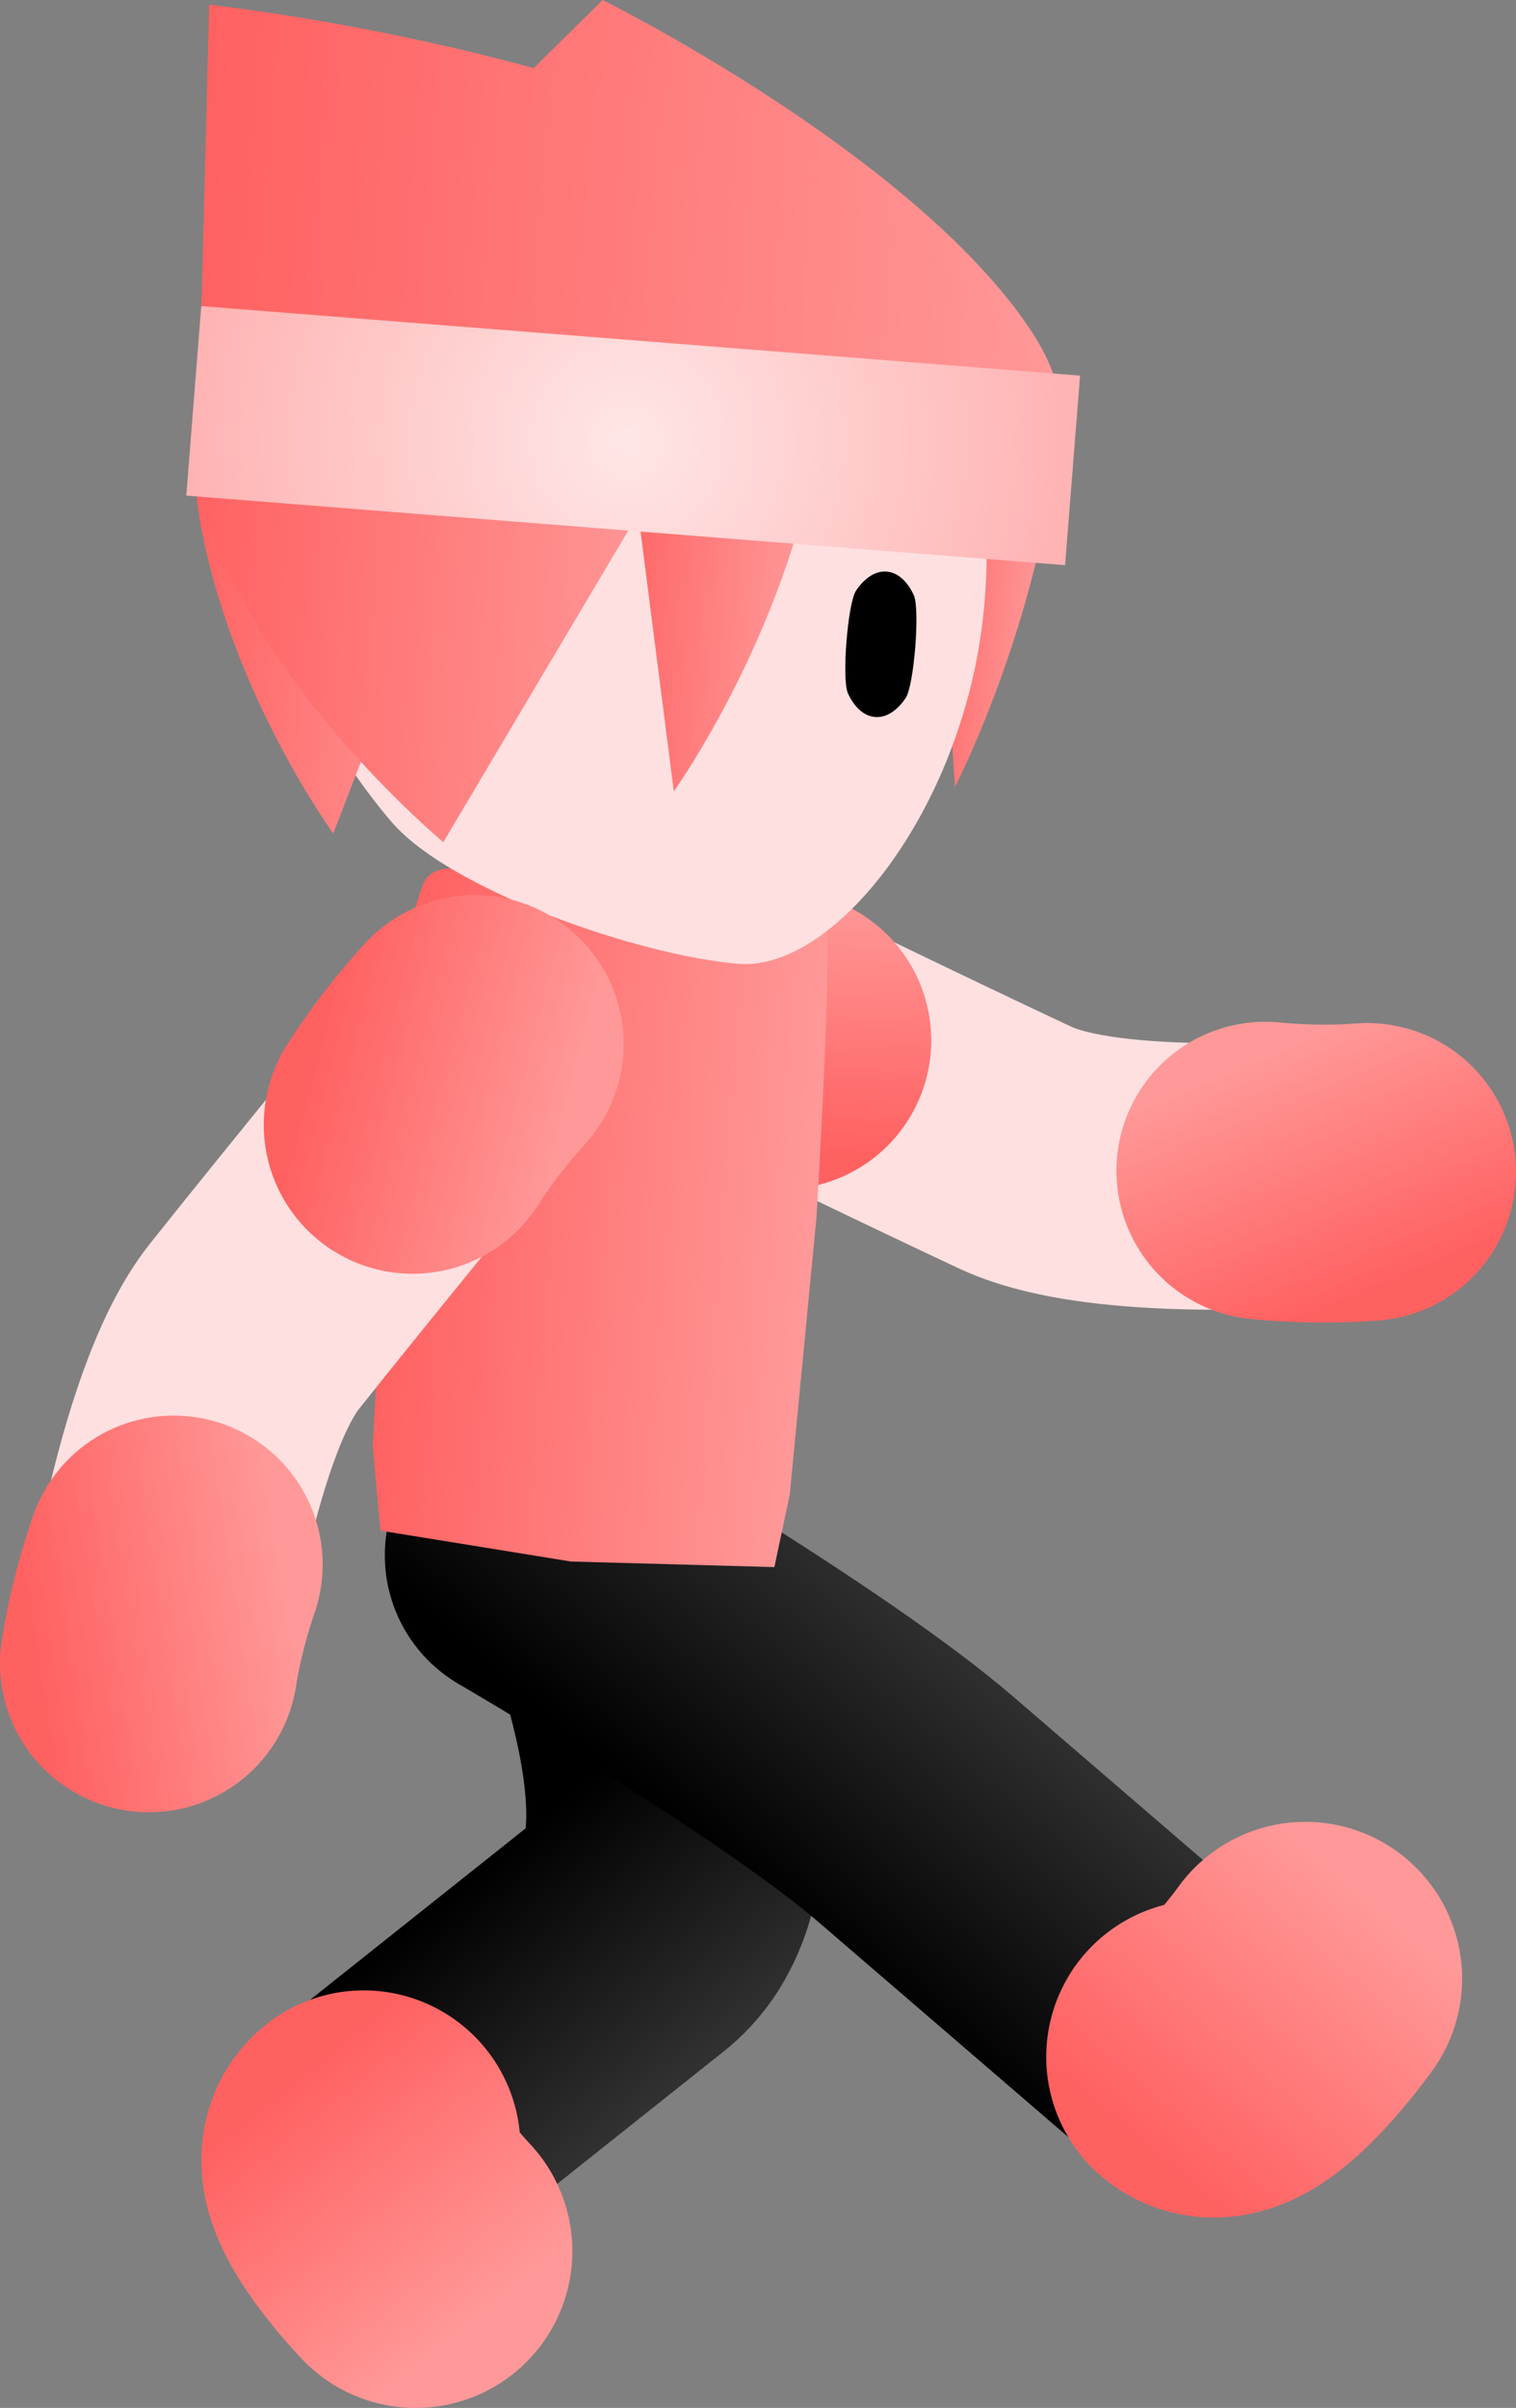 <svg version="1.1" xmlns="http://www.w3.org/2000/svg" xmlns:xlink="http://www.w3.org/1999/xlink" width="48.363" height="76.779" viewBox="0,0,48.363,76.779"><rect x="0" y="0" width="48.363" height="76.779" fill="#808080" stroke="none"/><defs><linearGradient x1="245.215" y1="176.061" x2="245.39" y2="167.671" gradientUnits="userSpaceOnUse" id="color-1"><stop offset="0" stop-color="#ff6161"/><stop offset="1" stop-color="#ff9999"/></linearGradient><linearGradient x1="265.405" y1="180.591" x2="262.226" y2="172.825" gradientUnits="userSpaceOnUse" id="color-2"><stop offset="0" stop-color="#ff6161"/><stop offset="1" stop-color="#ff9999"/></linearGradient><linearGradient x1="251.054" y1="157.892" x2="255.123" y2="158.214" gradientUnits="userSpaceOnUse" id="color-3"><stop offset="0" stop-color="#ff6161"/><stop offset="1" stop-color="#ff9999"/></linearGradient><linearGradient x1="239.172" y1="197.34" x2="245.01" y2="204.548" gradientUnits="userSpaceOnUse" id="color-4"><stop offset="0" stop-color="#000000"/><stop offset="1" stop-color="#313131"/></linearGradient><linearGradient x1="234.082" y1="203.37" x2="240.198" y2="210.92" gradientUnits="userSpaceOnUse" id="color-5"><stop offset="0" stop-color="#ff6161"/><stop offset="1" stop-color="#ff9999"/></linearGradient><linearGradient x1="247.585" y1="200.862" x2="254.227" y2="193.002" gradientUnits="userSpaceOnUse" id="color-6"><stop offset="0" stop-color="#000000"/><stop offset="1" stop-color="#313131"/></linearGradient><linearGradient x1="255.354" y1="205.275" x2="262.311" y2="197.04" gradientUnits="userSpaceOnUse" id="color-7"><stop offset="0" stop-color="#ff6161"/><stop offset="1" stop-color="#ff9999"/></linearGradient><linearGradient x1="234.124" y1="177.918" x2="247.807" y2="179" gradientUnits="userSpaceOnUse" id="color-8"><stop offset="0" stop-color="#ff6161"/><stop offset="1" stop-color="#ff9999"/></linearGradient><linearGradient x1="230.623" y1="156.714" x2="253.239" y2="158.502" gradientUnits="userSpaceOnUse" id="color-9"><stop offset="0" stop-color="#ffd499"/><stop offset="1" stop-color="#ffd599"/></linearGradient><linearGradient x1="228.721" y1="145.743" x2="256.124" y2="147.91" gradientUnits="userSpaceOnUse" id="color-10"><stop offset="0" stop-color="#ff6161"/><stop offset="1" stop-color="#ff9999"/></linearGradient><linearGradient x1="227.969" y1="146.214" x2="256.508" y2="148.471" gradientUnits="userSpaceOnUse" id="color-11"><stop offset="0" stop-color="#ff6161"/><stop offset="1" stop-color="#ff9999"/></linearGradient><linearGradient x1="241.128" y1="157.295" x2="247.547" y2="157.802" gradientUnits="userSpaceOnUse" id="color-12"><stop offset="0" stop-color="#ff6161"/><stop offset="1" stop-color="#ff9999"/></linearGradient><linearGradient x1="227.644" y1="158.193" x2="237.085" y2="158.94" gradientUnits="userSpaceOnUse" id="color-13"><stop offset="0" stop-color="#ff6161"/><stop offset="1" stop-color="#ff9999"/></linearGradient><linearGradient x1="227.644" y1="158.193" x2="243.233" y2="159.426" gradientUnits="userSpaceOnUse" id="color-14"><stop offset="0" stop-color="#ff6161"/><stop offset="1" stop-color="#ff9999"/></linearGradient><radialGradient cx="241.841" cy="153.403" r="14.061" gradientUnits="userSpaceOnUse" id="color-15"><stop offset="0" stop-color="#ffe6e6"/><stop offset="1" stop-color="#ffb3b3"/></radialGradient><linearGradient x1="231.92" y1="172.878" x2="240.041" y2="174.995" gradientUnits="userSpaceOnUse" id="color-16"><stop offset="0" stop-color="#ff6161"/><stop offset="1" stop-color="#ff9999"/></linearGradient><linearGradient x1="222.827" y1="191.464" x2="231.119" y2="190.175" gradientUnits="userSpaceOnUse" id="color-17"><stop offset="0" stop-color="#ff6161"/><stop offset="1" stop-color="#ff9999"/></linearGradient></defs><g transform="translate(-221.826,-139.358)"><g data-paper-data="{&quot;isPaintingLayer&quot;:true}" fill-rule="nonzero" stroke-linejoin="miter" stroke-miterlimit="10" stroke-dasharray="" stroke-dashoffset="0" style="mix-blend-mode: normal"><g fill="none" stroke-linecap="round"><path d="M265.542,176.623c0,0 -8.014,0.875 -11.323,-0.669c-3.396,-1.585 -10.026,-4.81 -10.026,-4.81" stroke="#ffe0e0" stroke-width="8.5"/><path d="M246.784,172.531c-1.599,-0.547 -2.963,-1.329 -2.963,-1.329" stroke="url(#color-1)" stroke-width="9.5"/><path d="M265.439,176.728c-1.685,0.134 -3.247,-0.04 -3.247,-0.04" stroke="url(#color-2)" stroke-width="9.5"/></g><path d="M255.039,156.568c-0.991,4.492 -2.748,7.879 -2.748,7.879l-0.802,-12.067l3.83,-0.29c0,0 0.333,-0.991 0.233,0.611c-0.1,1.602 -0.244,2.646 -0.513,3.867z" data-paper-data="{&quot;index&quot;:null}" fill="url(#color-3)" stroke="none" stroke-width="0" stroke-linecap="butt"/><g fill="none" stroke-linecap="round"><path d="M241.537,189.355c0,0 3.81,9.001 0.429,11.689c-2.375,1.889 -6.408,5.096 -8.538,6.79c-0.864,0.687 1.656,3.314 1.656,3.314" stroke="url(#color-4)" stroke-width="9.5"/><path d="M235.085,211.137c0,0 -2.521,-2.627 -1.656,-3.314" stroke="url(#color-5)" stroke-width="10"/></g><g fill="none" stroke-linecap="round"><path d="M263.483,202.448c0,0 -2.339,3.293 -3.268,2.494c-2.289,-1.969 -6.623,-5.698 -9.175,-7.894c-3.632,-3.125 -12.188,-8.097 -12.188,-8.097" stroke="url(#color-6)" stroke-width="9.5"/><path d="M263.47,202.449c0,0 -2.339,3.293 -3.268,2.494" stroke="url(#color-7)" stroke-width="10"/></g><path d="M235.311,167.586c0.416,-1.118 2.414,-0.145 2.414,-0.145l8.051,0.637c0,0 2.17,-0.541 2.392,0.525c0.222,1.067 -0.294,9.562 -0.294,9.562l-0.853,8.845l-0.491,2.316l-6.485,-0.177l-6.083,-0.985l-0.248,-2.71l0.49,-8.538c0,0 -0.154,-5.935 1.107,-9.33z" fill="url(#color-8)" stroke="#001966" stroke-width="0" stroke-linecap="butt"/><path d="M242.831,146.23c3.12,0.247 5.846,1.745 7.73,3.967c1.884,2.222 3.032,3.837 2.678,8.305c-0.509,6.435 -4.724,11.835 -7.844,11.588c-3.12,-0.247 -9.217,-2.329 -11.101,-4.55c-1.884,-2.222 -3.919,-5.688 -3.671,-8.827c0.248,-3.139 1.74,-5.883 3.95,-7.781c2.21,-1.898 5.137,-2.949 8.258,-2.702z" fill="#ffe0e0" stroke="url(#color-9)" stroke-width="0" stroke-linecap="butt"/><path d="M250.978,158.337c0.202,0.438 0.009,2.877 -0.259,3.277c-0.27,0.401 -0.616,0.635 -0.975,0.606c-0.36,-0.028 -0.664,-0.314 -0.867,-0.753c-0.203,-0.438 -0.009,-2.877 0.259,-3.277c0.27,-0.401 0.616,-0.635 0.975,-0.606c0.36,0.028 0.664,0.314 0.868,0.753z" data-paper-data="{&quot;index&quot;:null}" fill="#000000" stroke="none" stroke-width="1.301" stroke-linecap="butt"/><path d="M255.588,154.19c-0.322,1.81 -1.938,0.522 -1.938,0.522l-25.426,-2.686l12.827,-12.669c0,0 9.649,4.782 13.498,10.296c1.046,1.498 1.361,2.726 1.039,4.536z" fill="url(#color-10)" stroke="none" stroke-width="0" stroke-linecap="butt"/><path d="M256.043,154.357c-0.027,0.346 -1.023,0.743 -1.023,0.743l-26.845,-2.947l0.324,-12.644c0,0 9.091,0.957 16.524,4.133c6.375,2.724 11.28,7.418 11.019,10.714z" fill="url(#color-11)" stroke="none" stroke-width="0" stroke-linecap="butt"/><path d="M247.355,155.978c-1.394,4.932 -4.034,8.613 -4.034,8.613l-1.712,-13.378l6.02,-0.178c0,0 0.488,-1.084 0.39,0.685c-0.098,1.769 -0.285,2.918 -0.664,4.258z" data-paper-data="{&quot;index&quot;:null}" fill="url(#color-12)" stroke="none" stroke-width="0" stroke-linecap="butt"/><path d="M228.155,151.91c0.205,-1.819 0.702,-0.62 0.702,-0.62l8.725,1.366l-5.124,13.278c0,0 -3.117,-4.265 -4.175,-9.559c-0.287,-1.438 -0.334,-2.645 -0.129,-4.464z" data-paper-data="{&quot;index&quot;:null}" fill="url(#color-13)" stroke="none" stroke-width="0" stroke-linecap="butt"/><path d="M228.164,151.911c0.245,-1.816 1.125,-0.587 1.125,-0.587l14.44,1.818l-7.76,13.069c0,0 -5.353,-4.442 -7.366,-9.811c-0.547,-1.459 -0.685,-2.673 -0.44,-4.489z" data-paper-data="{&quot;index&quot;:null}" fill="url(#color-14)" stroke="none" stroke-width="0" stroke-linecap="butt"/><path d="M227.769,155.162l0.478,-6.044l28.035,2.217l-0.478,6.044z" fill="url(#color-15)" stroke="none" stroke-width="0" stroke-linecap="butt"/><g fill="none" stroke-linecap="round"><path d="M226.655,192.519c0,0 1.009,-7.998 3.28,-10.858c2.33,-2.935 7.006,-8.635 7.006,-8.635" stroke="#ffe0e0" stroke-width="8.5"/><path d="M234.99,175.223c0.904,-1.429 1.981,-2.573 1.981,-2.573" stroke="url(#color-16)" stroke-width="9.5"/><path d="M226.576,192.394c0.26,-1.67 0.793,-3.149 0.793,-3.149" stroke="url(#color-17)" stroke-width="9.5"/></g></g></g></svg><!--rotationCenter:18.17365000000001:40.642120000000006-->